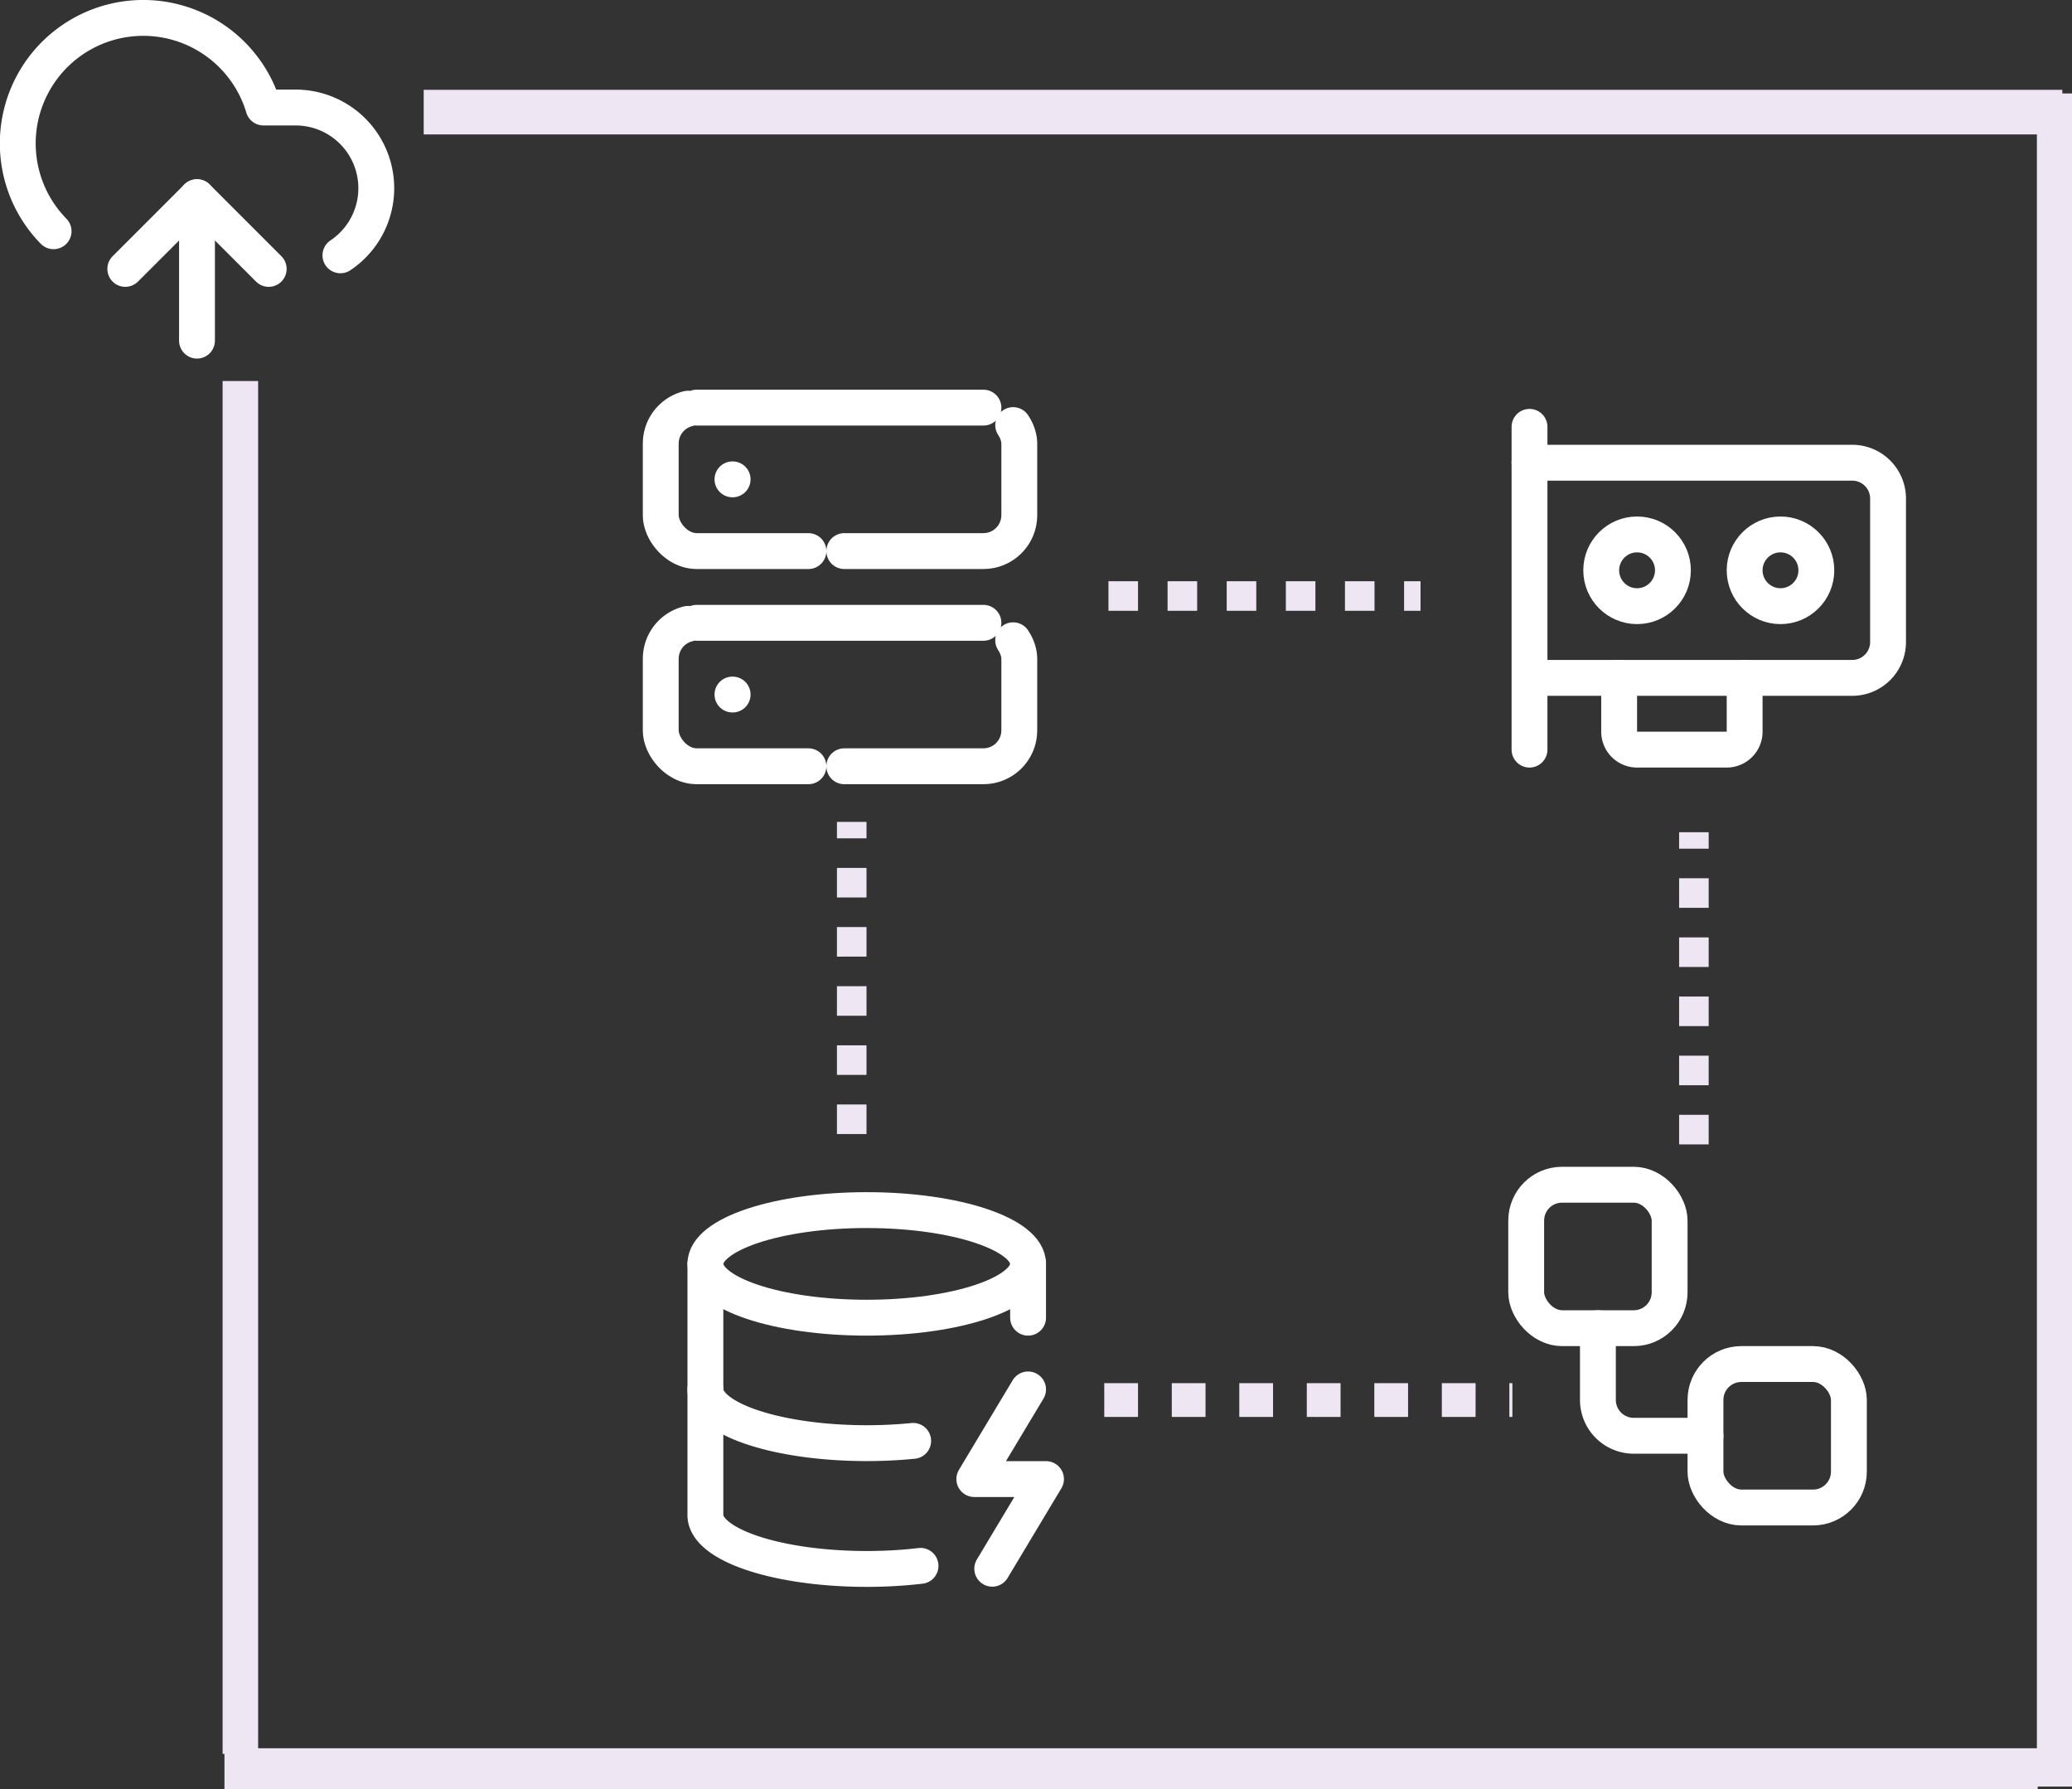 <?xml version="1.0" encoding="UTF-8" standalone="no"?>
<!-- Created with Inkscape (http://www.inkscape.org/) -->

<svg
   width="30.628mm"
   height="26.444mm"
   viewBox="0 0 30.628 26.444"
   version="1.1"
   id="svg1"
   xml:space="preserve"
   xmlns="http://www.w3.org/2000/svg"
   xmlns:svg="http://www.w3.org/2000/svg"><rect x="0" y="0" width="30.628" height="26.444" fill="#333333" stroke="none"/><defs
     id="defs1" /><g
     id="layer1"
     style="display:inline"
     transform="translate(-38.695,-65.211)"><g
       style="fill:none;stroke:#ffffff;stroke-width:2;stroke-linecap:round;stroke-linejoin:round;stroke-dasharray:16, 2;stroke-dashoffset:0;stroke-opacity:1"
       id="g1"
       transform="matrix(0.265,0,0,0.265,47.932,70.705)"><rect
         width="20"
         height="8"
         x="2"
         y="2"
         rx="2"
         ry="2"
         id="rect1"
         style="stroke:#ffffff;stroke-dasharray:16, 2;stroke-dashoffset:0;stroke-opacity:1" /><rect
         width="20"
         height="8"
         x="2"
         y="14"
         rx="2"
         ry="2"
         id="rect2"
         style="stroke:#ffffff;stroke-dasharray:16, 2;stroke-dashoffset:0;stroke-opacity:1" /><line
         x1="6"
         x2="6.01"
         y1="6"
         y2="6"
         id="line2"
         style="stroke:#ffffff;stroke-dasharray:16, 2;stroke-dashoffset:0;stroke-opacity:1" /><line
         x1="6"
         x2="6.01"
         y1="18"
         y2="18"
         id="line3"
         style="stroke:#ffffff;stroke-dasharray:16, 2;stroke-dashoffset:0;stroke-opacity:1" /></g><g
       style="fill:none;stroke:#ffffff;stroke-width:2;stroke-linecap:round;stroke-linejoin:round;stroke-opacity:1"
       id="g3"
       transform="matrix(0.265,0,0,0.265,48.327,82.564)"><ellipse
         cx="12"
         cy="5"
         rx="9"
         ry="3"
         id="ellipse1"
         style="stroke:#ffffff;stroke-opacity:1" /><path
         d="m 3,5 v 14 a 9,3 0 0 0 12,2.84"
         id="path1-5"
         style="stroke:#ffffff;stroke-opacity:1" /><path
         d="M 21,5 V 8"
         id="path2-9"
         style="stroke:#ffffff;stroke-opacity:1" /><path
         d="m 21,12 -3,5 h 4 l -3,5"
         id="path3-5"
         style="stroke:#ffffff;stroke-opacity:1" /><path
         d="m 3,12 a 9,3 0 0 0 11.59,2.87"
         id="path4"
         style="stroke:#ffffff;stroke-opacity:1" /></g><g
       style="fill:none;stroke:#ffffff;stroke-width:2;stroke-linecap:round;stroke-linejoin:round;stroke-opacity:1"
       id="g4"
       transform="matrix(0.265,0,0,0.265,60.774,70.724)"><path
         d="M 2,21 V 3"
         id="path1-4"
         style="stroke:#ffffff;stroke-opacity:1" /><path
         d="m 2,5 h 18 a 2,2 0 0 1 2,2 v 8 a 2,2 0 0 1 -2,2 H 2.26"
         id="path2-91"
         style="stroke:#ffffff;stroke-opacity:1" /><path
         d="m 7,17 v 3 a 1,1 0 0 0 1,1 h 5 a 1,1 0 0 0 1,-1 v -3"
         id="path3-7"
         style="stroke:#ffffff;stroke-opacity:1" /><circle
         cx="16"
         cy="11"
         r="2"
         id="circle3"
         style="stroke:#ffffff;stroke-opacity:1" /><circle
         cx="8"
         cy="11"
         r="2"
         id="circle4"
         style="stroke:#ffffff;stroke-opacity:1" /></g><g
       style="display:inline;fill:none;stroke:#ffffff;stroke-width:2;stroke-linecap:round;stroke-linejoin:round;stroke-opacity:1"
       id="g5"
       transform="matrix(0.265,0,0,0.265,60.46,81.924)"><rect
         width="8"
         height="8"
         x="3"
         y="3"
         rx="2"
         id="rect1-7"
         style="stroke:#ffffff;stroke-opacity:1" /><path
         d="m 7,11 v 4 a 2,2 0 0 0 2,2 h 4"
         id="path1-1"
         style="stroke:#ffffff;stroke-opacity:1" /><rect
         width="8"
         height="8"
         x="13"
         y="13"
         rx="2"
         id="rect2-8"
         style="stroke:#ffffff;stroke-opacity:1" /></g><path
       style="fill:none;fill-opacity:1;stroke:#eee6f3;stroke-width:0.437;stroke-dasharray:0.437, 0.437;stroke-dashoffset:0;stroke-opacity:1"
       d="M 63.734,82.123 V 77.51"
       id="path15-0-3-3-1" /><path
       style="fill:none;fill-opacity:1;stroke:#eee6f3;stroke-width:0.437;stroke-dasharray:0.437, 0.437;stroke-dashoffset:0;stroke-opacity:1"
       d="m 55.08,74.019 h 4.613"
       id="path15-0-3-3-8" /><path
       style="fill:none;fill-opacity:1;stroke:#eee6f3;stroke-width:0.499;stroke-dasharray:0.499, 0.499;stroke-dashoffset:0;stroke-opacity:1"
       d="m 55.018,85.901 h 6.033"
       id="path15-0-3-3-8-7" /><path
       style="fill:none;fill-opacity:1;stroke:#eee6f3;stroke-width:0.52;stroke-dasharray:none;stroke-dashoffset:0;stroke-opacity:1"
       d="M 69.064,91.613 V 66.592"
       id="path15-0-3-3-7" /><path
       style="fill:none;fill-opacity:1;stroke:#eee6f3;stroke-width:0.525;stroke-dasharray:none;stroke-dashoffset:0;stroke-opacity:1"
       d="M 42.248,91.13 V 70.842"
       id="path15-0-3-3-7-8" /><path
       style="fill:none;fill-opacity:1;stroke:#eee6f3;stroke-width:0.659;stroke-dasharray:none;stroke-dashoffset:0;stroke-opacity:1"
       d="M 44.958,66.868 H 69.18"
       id="path15-0-3-3-7-8-6" /><path
       style="fill:none;fill-opacity:1;stroke:#eee6f3;stroke-width:0.608;stroke-dasharray:none;stroke-dashoffset:0;stroke-opacity:1"
       d="M 42.013,91.351 H 68.816"
       id="path15-0-3-3-7-8-6-9" /><path
       style="display:inline;fill:none;fill-opacity:1;stroke:#eee6f3;stroke-width:0.437;stroke-dasharray:0.437, 0.437;stroke-dashoffset:0;stroke-opacity:1"
       d="M 51.285,81.97 V 77.357"
       id="path15-0-3-3" /><g
       style="fill:none;stroke:#ffffff;stroke-width:2;stroke-linecap:round;stroke-linejoin:round;stroke-opacity:1"
       id="g6"
       transform="matrix(0.265,0,0,0.265,38.427,64.68)"><path
         d="m 12,13 v 8"
         id="path1"
         style="stroke:#ffffff;stroke-opacity:1" /><path
         d="M 4,14.899 A 7,7 0 1 1 15.71,8 h 1.79 a 4.5,4.5 0 0 1 2.5,8.242"
         id="path2"
         style="stroke:#ffffff;stroke-opacity:1" /><path
         d="m 8,17 4,-4 4,4"
         id="path3"
         style="stroke:#ffffff;stroke-opacity:1" /></g></g></svg>

